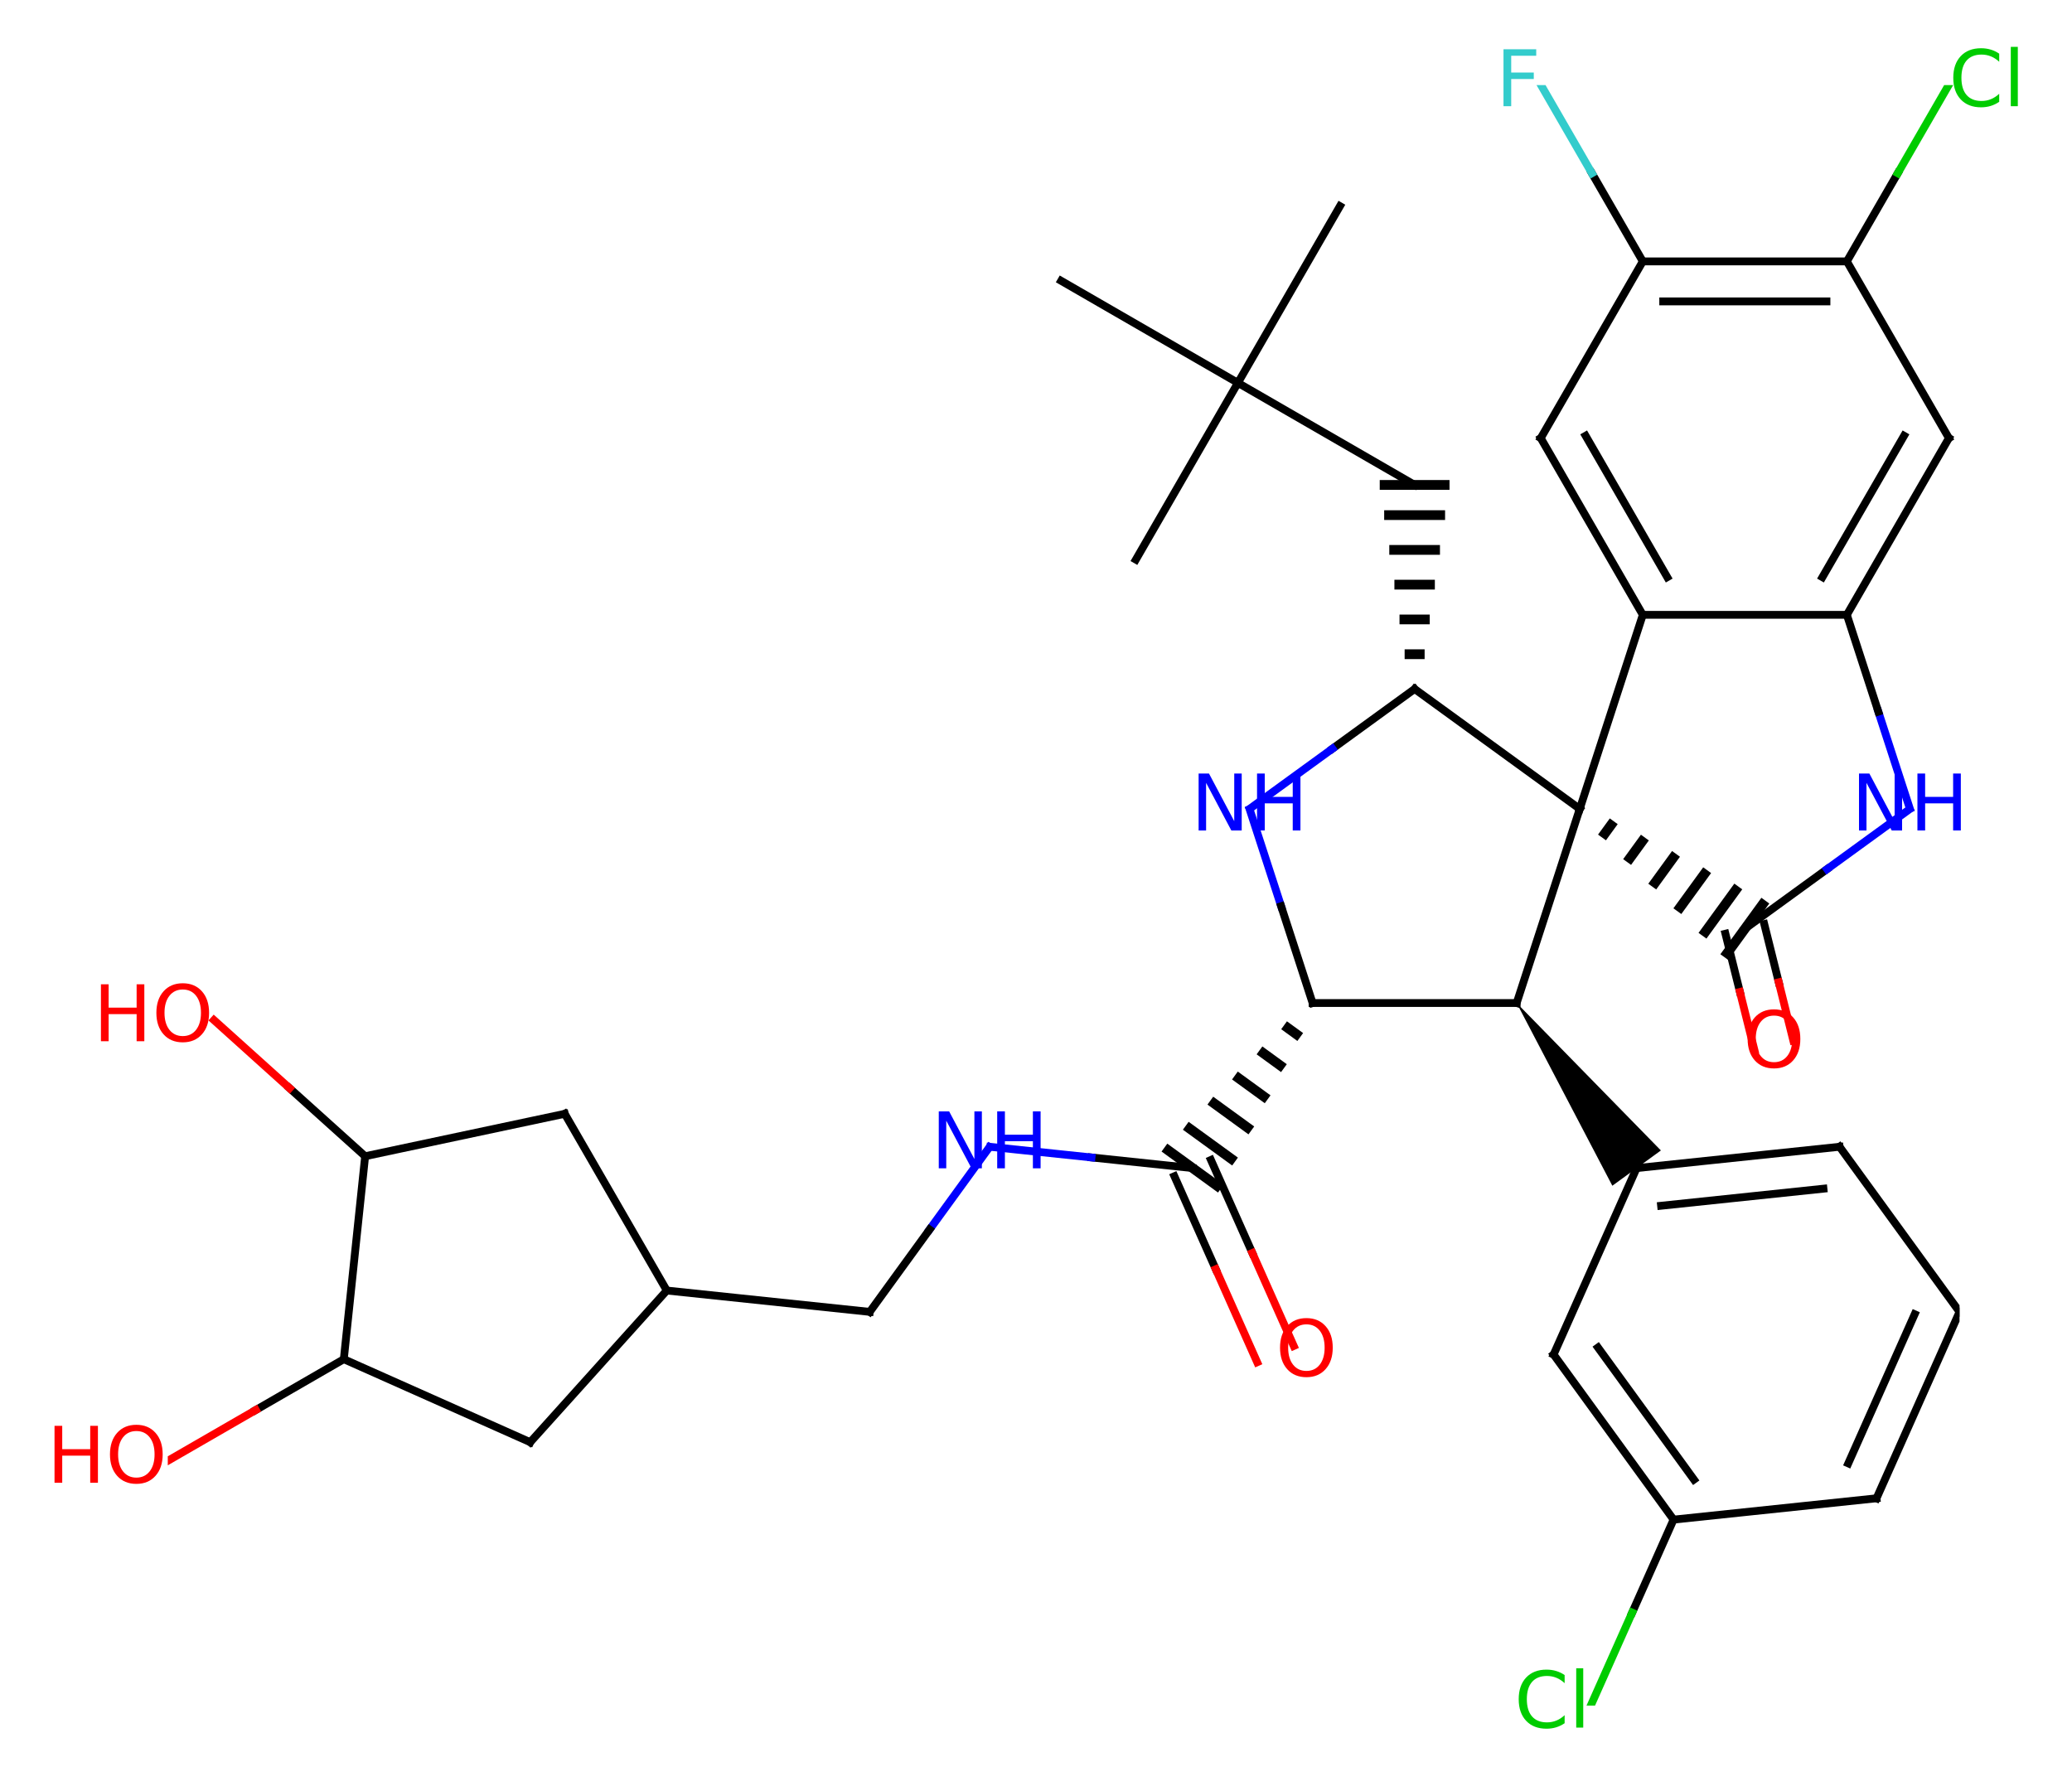 <?xml version="1.0" encoding="utf-8" standalone="no"?>
<!DOCTYPE svg PUBLIC "-//W3C//DTD SVG 1.1//EN"
  "http://www.w3.org/Graphics/SVG/1.1/DTD/svg11.dtd">
<!-- Created with matplotlib (https://matplotlib.org/) -->
<svg height="275.136pt" version="1.1" viewBox="0 0 318.351 275.136" width="318.351pt" xmlns="http://www.w3.org/2000/svg" xmlns:xlink="http://www.w3.org/1999/xlink">
 <defs>
  <style type="text/css">
*{stroke-linecap:butt;stroke-linejoin:round;}
  </style>
 </defs>
 <g id="figure_1">
  <g id="patch_1">
   <path d="M 0 275.136 
L 318.351 275.136 
L 318.351 0 
L 0 0 
z
" style="fill:#ffffff;"/>
  </g>
  <g id="axes_1">
   <g id="patch_2">
    <path clip-path="url(#p5bd5c27638)" d="M 233.027 154.109 
L 247.727 182.185 
L 255.187 176.764 
z
"/>
   </g>
   <g id="line2d_1">
    <path clip-path="url(#p5bd5c27638)" d="M 205.874 31.673 
L 190.197 58.826 
" style="fill:none;stroke:#000000;stroke-linecap:square;stroke-width:1.2;"/>
   </g>
   <g id="line2d_2">
    <path clip-path="url(#p5bd5c27638)" d="M 190.197 58.826 
L 174.519 85.982 
" style="fill:none;stroke:#000000;stroke-linecap:square;stroke-width:1.2;"/>
   </g>
   <g id="line2d_3">
    <path clip-path="url(#p5bd5c27638)" d="M 190.197 58.826 
L 163.043 43.149 
" style="fill:none;stroke:#000000;stroke-linecap:square;stroke-width:1.2;"/>
   </g>
   <g id="line2d_4">
    <path clip-path="url(#p5bd5c27638)" d="M 190.197 58.826 
L 217.35 74.504 
" style="fill:none;stroke:#000000;stroke-linecap:square;stroke-width:1.2;"/>
   </g>
   <g id="line2d_5">
    <path clip-path="url(#p5bd5c27638)" d="M 217.35 105.858 
L 217.35 105.858 
" style="fill:none;stroke:#000000;stroke-linecap:square;stroke-width:1.5;"/>
   </g>
   <g id="line2d_6">
    <path clip-path="url(#p5bd5c27638)" d="M 218.135 100.516 
L 216.564 100.516 
" style="fill:none;stroke:#000000;stroke-linecap:square;stroke-width:1.5;"/>
   </g>
   <g id="line2d_7">
    <path clip-path="url(#p5bd5c27638)" d="M 218.921 95.173 
L 215.778 95.173 
" style="fill:none;stroke:#000000;stroke-linecap:square;stroke-width:1.5;"/>
   </g>
   <g id="line2d_8">
    <path clip-path="url(#p5bd5c27638)" d="M 219.707 89.831 
L 214.993 89.831 
" style="fill:none;stroke:#000000;stroke-linecap:square;stroke-width:1.5;"/>
   </g>
   <g id="line2d_9">
    <path clip-path="url(#p5bd5c27638)" d="M 220.492 84.488 
L 214.207 84.488 
" style="fill:none;stroke:#000000;stroke-linecap:square;stroke-width:1.5;"/>
   </g>
   <g id="line2d_10">
    <path clip-path="url(#p5bd5c27638)" d="M 221.278 79.146 
L 213.421 79.146 
" style="fill:none;stroke:#000000;stroke-linecap:square;stroke-width:1.5;"/>
   </g>
   <g id="line2d_11">
    <path clip-path="url(#p5bd5c27638)" d="M 221.961 74.504 
L 212.739 74.504 
" style="fill:none;stroke:#000000;stroke-linecap:square;stroke-width:1.5;"/>
   </g>
   <g id="line2d_12">
    <path clip-path="url(#p5bd5c27638)" d="M 217.35 105.858 
L 204.714 115.039 
" style="fill:none;stroke:#000000;stroke-linecap:square;stroke-width:1.2;"/>
   </g>
   <g id="line2d_13">
    <path clip-path="url(#p5bd5c27638)" d="M 204.714 115.039 
L 192.078 124.22 
" style="fill:none;stroke:#0000ff;stroke-linecap:square;stroke-width:1.2;"/>
   </g>
   <g id="line2d_14">
    <path clip-path="url(#p5bd5c27638)" d="M 192.006 124.357 
L 196.839 139.233 
" style="fill:none;stroke:#0000ff;stroke-linecap:square;stroke-width:1.2;"/>
   </g>
   <g id="line2d_15">
    <path clip-path="url(#p5bd5c27638)" d="M 196.839 139.233 
L 201.672 154.109 
" style="fill:none;stroke:#000000;stroke-linecap:square;stroke-width:1.2;"/>
   </g>
   <g id="line2d_16">
    <path clip-path="url(#p5bd5c27638)" d="M 201.672 154.109 
L 201.672 154.109 
" style="fill:none;stroke:#000000;stroke-linecap:square;stroke-width:1.5;"/>
   </g>
   <g id="line2d_17">
    <path clip-path="url(#p5bd5c27638)" d="M 197.897 157.969 
L 199.168 158.893 
" style="fill:none;stroke:#000000;stroke-linecap:square;stroke-width:1.5;"/>
   </g>
   <g id="line2d_18">
    <path clip-path="url(#p5bd5c27638)" d="M 194.121 161.83 
L 196.663 163.677 
" style="fill:none;stroke:#000000;stroke-linecap:square;stroke-width:1.5;"/>
   </g>
   <g id="line2d_19">
    <path clip-path="url(#p5bd5c27638)" d="M 190.345 165.69 
L 194.159 168.461 
" style="fill:none;stroke:#000000;stroke-linecap:square;stroke-width:1.5;"/>
   </g>
   <g id="line2d_20">
    <path clip-path="url(#p5bd5c27638)" d="M 186.569 169.551 
L 191.655 173.245 
" style="fill:none;stroke:#000000;stroke-linecap:square;stroke-width:1.5;"/>
   </g>
   <g id="line2d_21">
    <path clip-path="url(#p5bd5c27638)" d="M 182.793 173.411 
L 189.15 178.029 
" style="fill:none;stroke:#000000;stroke-linecap:square;stroke-width:1.5;"/>
   </g>
   <g id="line2d_22">
    <path clip-path="url(#p5bd5c27638)" d="M 179.514 176.765 
L 186.975 182.185 
" style="fill:none;stroke:#000000;stroke-linecap:square;stroke-width:1.5;"/>
   </g>
   <g id="line2d_23">
    <path clip-path="url(#p5bd5c27638)" d="M 180.436 180.725 
L 186.797 195.014 
" style="fill:none;stroke:#000000;stroke-linecap:square;stroke-width:1.2;"/>
   </g>
   <g id="line2d_24">
    <path clip-path="url(#p5bd5c27638)" d="M 186.797 195.014 
L 193.158 209.302 
" style="fill:none;stroke:#ff0000;stroke-linecap:square;stroke-width:1.2;"/>
   </g>
   <g id="line2d_25">
    <path clip-path="url(#p5bd5c27638)" d="M 186.052 178.224 
L 192.414 192.513 
" style="fill:none;stroke:#000000;stroke-linecap:square;stroke-width:1.2;"/>
   </g>
   <g id="line2d_26">
    <path clip-path="url(#p5bd5c27638)" d="M 192.414 192.513 
L 198.775 206.802 
" style="fill:none;stroke:#ff0000;stroke-linecap:square;stroke-width:1.2;"/>
   </g>
   <g id="line2d_27">
    <path clip-path="url(#p5bd5c27638)" d="M 183.244 179.475 
L 167.705 177.841 
" style="fill:none;stroke:#000000;stroke-linecap:square;stroke-width:1.2;"/>
   </g>
   <g id="line2d_28">
    <path clip-path="url(#p5bd5c27638)" d="M 167.705 177.841 
L 152.165 176.208 
" style="fill:none;stroke:#0000ff;stroke-linecap:square;stroke-width:1.2;"/>
   </g>
   <g id="line2d_29">
    <path clip-path="url(#p5bd5c27638)" d="M 152.011 176.266 
L 142.821 188.915 
" style="fill:none;stroke:#0000ff;stroke-linecap:square;stroke-width:1.2;"/>
   </g>
   <g id="line2d_30">
    <path clip-path="url(#p5bd5c27638)" d="M 142.821 188.915 
L 133.631 201.565 
" style="fill:none;stroke:#000000;stroke-linecap:square;stroke-width:1.2;"/>
   </g>
   <g id="line2d_31">
    <path clip-path="url(#p5bd5c27638)" d="M 133.631 201.565 
L 102.448 198.287 
" style="fill:none;stroke:#000000;stroke-linecap:square;stroke-width:1.2;"/>
   </g>
   <g id="line2d_32">
    <path clip-path="url(#p5bd5c27638)" d="M 102.448 198.287 
L 81.467 221.588 
" style="fill:none;stroke:#000000;stroke-linecap:square;stroke-width:1.2;"/>
   </g>
   <g id="line2d_33">
    <path clip-path="url(#p5bd5c27638)" d="M 81.467 221.588 
L 52.824 208.835 
" style="fill:none;stroke:#000000;stroke-linecap:square;stroke-width:1.2;"/>
   </g>
   <g id="line2d_34">
    <path clip-path="url(#p5bd5c27638)" d="M 52.824 208.835 
L 39.301 216.643 
" style="fill:none;stroke:#000000;stroke-linecap:square;stroke-width:1.2;"/>
   </g>
   <g id="line2d_35">
    <path clip-path="url(#p5bd5c27638)" d="M 39.301 216.643 
L 25.778 224.45 
" style="fill:none;stroke:#ff0000;stroke-linecap:square;stroke-width:1.2;"/>
   </g>
   <g id="line2d_36">
    <path clip-path="url(#p5bd5c27638)" d="M 52.824 208.835 
L 56.101 177.652 
" style="fill:none;stroke:#000000;stroke-linecap:square;stroke-width:1.2;"/>
   </g>
   <g id="line2d_37">
    <path clip-path="url(#p5bd5c27638)" d="M 56.101 177.652 
L 44.489 167.196 
" style="fill:none;stroke:#000000;stroke-linecap:square;stroke-width:1.2;"/>
   </g>
   <g id="line2d_38">
    <path clip-path="url(#p5bd5c27638)" d="M 44.489 167.196 
L 32.877 156.74 
" style="fill:none;stroke:#ff0000;stroke-linecap:square;stroke-width:1.2;"/>
   </g>
   <g id="line2d_39">
    <path clip-path="url(#p5bd5c27638)" d="M 56.101 177.652 
L 86.77 171.132 
" style="fill:none;stroke:#000000;stroke-linecap:square;stroke-width:1.2;"/>
   </g>
   <g id="line2d_40">
    <path clip-path="url(#p5bd5c27638)" d="M 201.672 154.109 
L 233.027 154.109 
" style="fill:none;stroke:#000000;stroke-linecap:square;stroke-width:1.2;"/>
   </g>
   <g id="line2d_41">
    <path clip-path="url(#p5bd5c27638)" d="M 251.457 179.475 
L 282.64 176.197 
" style="fill:none;stroke:#000000;stroke-linecap:square;stroke-width:1.2;"/>
   </g>
   <g id="line2d_42">
    <path clip-path="url(#p5bd5c27638)" d="M 255.218 185.261 
L 280.165 182.639 
" style="fill:none;stroke:#000000;stroke-linecap:square;stroke-width:1.2;"/>
   </g>
   <g id="line2d_43">
    <path clip-path="url(#p5bd5c27638)" d="M 282.64 176.197 
L 301.071 201.565 
" style="fill:none;stroke:#000000;stroke-linecap:square;stroke-width:1.2;"/>
   </g>
   <g id="line2d_44">
    <path clip-path="url(#p5bd5c27638)" d="M 301.071 201.565 
L 288.318 230.209 
" style="fill:none;stroke:#000000;stroke-linecap:square;stroke-width:1.2;"/>
   </g>
   <g id="line2d_45">
    <path clip-path="url(#p5bd5c27638)" d="M 294.179 201.929 
L 283.977 224.844 
" style="fill:none;stroke:#000000;stroke-linecap:square;stroke-width:1.2;"/>
   </g>
   <g id="line2d_46">
    <path clip-path="url(#p5bd5c27638)" d="M 288.318 230.209 
L 257.134 233.486 
" style="fill:none;stroke:#000000;stroke-linecap:square;stroke-width:1.2;"/>
   </g>
   <g id="line2d_47">
    <path clip-path="url(#p5bd5c27638)" d="M 257.134 233.486 
L 250.773 247.774 
" style="fill:none;stroke:#000000;stroke-linecap:square;stroke-width:1.2;"/>
   </g>
   <g id="line2d_48">
    <path clip-path="url(#p5bd5c27638)" d="M 250.773 247.774 
L 244.412 262.061 
" style="fill:none;stroke:#00cc00;stroke-linecap:square;stroke-width:1.2;"/>
   </g>
   <g id="line2d_49">
    <path clip-path="url(#p5bd5c27638)" d="M 257.134 233.486 
L 238.704 208.12 
" style="fill:none;stroke:#000000;stroke-linecap:square;stroke-width:1.2;"/>
   </g>
   <g id="line2d_50">
    <path clip-path="url(#p5bd5c27638)" d="M 260.265 227.336 
L 245.521 207.043 
" style="fill:none;stroke:#000000;stroke-linecap:square;stroke-width:1.2;"/>
   </g>
   <g id="line2d_51">
    <path clip-path="url(#p5bd5c27638)" d="M 233.027 154.109 
L 242.718 124.289 
" style="fill:none;stroke:#000000;stroke-linecap:square;stroke-width:1.2;"/>
   </g>
   <g id="line2d_52">
    <path clip-path="url(#p5bd5c27638)" d="M 242.718 124.289 
L 242.718 124.289 
" style="fill:none;stroke:#000000;stroke-linecap:square;stroke-width:1.5;"/>
   </g>
   <g id="line2d_53">
    <path clip-path="url(#p5bd5c27638)" d="M 246.578 128.065 
L 247.502 126.793 
" style="fill:none;stroke:#000000;stroke-linecap:square;stroke-width:1.5;"/>
   </g>
   <g id="line2d_54">
    <path clip-path="url(#p5bd5c27638)" d="M 250.438 131.84 
L 252.286 129.298 
" style="fill:none;stroke:#000000;stroke-linecap:square;stroke-width:1.5;"/>
   </g>
   <g id="line2d_55">
    <path clip-path="url(#p5bd5c27638)" d="M 254.299 135.616 
L 257.069 131.803 
" style="fill:none;stroke:#000000;stroke-linecap:square;stroke-width:1.5;"/>
   </g>
   <g id="line2d_56">
    <path clip-path="url(#p5bd5c27638)" d="M 258.159 139.392 
L 261.853 134.308 
" style="fill:none;stroke:#000000;stroke-linecap:square;stroke-width:1.5;"/>
   </g>
   <g id="line2d_57">
    <path clip-path="url(#p5bd5c27638)" d="M 262.019 143.168 
L 266.637 136.812 
" style="fill:none;stroke:#000000;stroke-linecap:square;stroke-width:1.5;"/>
   </g>
   <g id="line2d_58">
    <path clip-path="url(#p5bd5c27638)" d="M 265.373 146.449 
L 270.794 138.988 
" style="fill:none;stroke:#000000;stroke-linecap:square;stroke-width:1.5;"/>
   </g>
   <g id="line2d_59">
    <path clip-path="url(#p5bd5c27638)" d="M 265.101 143.463 
L 267.332 152.41 
" style="fill:none;stroke:#000000;stroke-linecap:square;stroke-width:1.2;"/>
   </g>
   <g id="line2d_60">
    <path clip-path="url(#p5bd5c27638)" d="M 267.332 152.41 
L 269.563 161.358 
" style="fill:none;stroke:#ff0000;stroke-linecap:square;stroke-width:1.2;"/>
   </g>
   <g id="line2d_61">
    <path clip-path="url(#p5bd5c27638)" d="M 271.066 141.975 
L 273.297 150.923 
" style="fill:none;stroke:#000000;stroke-linecap:square;stroke-width:1.2;"/>
   </g>
   <g id="line2d_62">
    <path clip-path="url(#p5bd5c27638)" d="M 273.297 150.923 
L 275.529 159.871 
" style="fill:none;stroke:#ff0000;stroke-linecap:square;stroke-width:1.2;"/>
   </g>
   <g id="line2d_63">
    <path clip-path="url(#p5bd5c27638)" d="M 268.083 142.719 
L 280.719 133.538 
" style="fill:none;stroke:#000000;stroke-linecap:square;stroke-width:1.2;"/>
   </g>
   <g id="line2d_64">
    <path clip-path="url(#p5bd5c27638)" d="M 280.719 133.538 
L 293.355 124.357 
" style="fill:none;stroke:#0000ff;stroke-linecap:square;stroke-width:1.2;"/>
   </g>
   <g id="line2d_65">
    <path clip-path="url(#p5bd5c27638)" d="M 293.427 124.22 
L 288.594 109.344 
" style="fill:none;stroke:#0000ff;stroke-linecap:square;stroke-width:1.2;"/>
   </g>
   <g id="line2d_66">
    <path clip-path="url(#p5bd5c27638)" d="M 288.594 109.344 
L 283.761 94.468 
" style="fill:none;stroke:#000000;stroke-linecap:square;stroke-width:1.2;"/>
   </g>
   <g id="line2d_67">
    <path clip-path="url(#p5bd5c27638)" d="M 283.761 94.468 
L 299.438 67.315 
" style="fill:none;stroke:#000000;stroke-linecap:square;stroke-width:1.2;"/>
   </g>
   <g id="line2d_68">
    <path clip-path="url(#p5bd5c27638)" d="M 280.004 88.679 
L 292.546 66.956 
" style="fill:none;stroke:#000000;stroke-linecap:square;stroke-width:1.2;"/>
   </g>
   <g id="line2d_69">
    <path clip-path="url(#p5bd5c27638)" d="M 299.438 67.315 
L 283.761 40.162 
" style="fill:none;stroke:#000000;stroke-linecap:square;stroke-width:1.2;"/>
   </g>
   <g id="line2d_70">
    <path clip-path="url(#p5bd5c27638)" d="M 283.761 40.162 
L 291.58 26.619 
" style="fill:none;stroke:#000000;stroke-linecap:square;stroke-width:1.2;"/>
   </g>
   <g id="line2d_71">
    <path clip-path="url(#p5bd5c27638)" d="M 291.58 26.619 
L 299.399 13.075 
" style="fill:none;stroke:#00cc00;stroke-linecap:square;stroke-width:1.2;"/>
   </g>
   <g id="line2d_72">
    <path clip-path="url(#p5bd5c27638)" d="M 283.761 40.162 
L 252.406 40.162 
" style="fill:none;stroke:#000000;stroke-linecap:square;stroke-width:1.2;"/>
   </g>
   <g id="line2d_73">
    <path clip-path="url(#p5bd5c27638)" d="M 280.625 46.31 
L 255.542 46.31 
" style="fill:none;stroke:#000000;stroke-linecap:square;stroke-width:1.2;"/>
   </g>
   <g id="line2d_74">
    <path clip-path="url(#p5bd5c27638)" d="M 252.406 40.162 
L 244.587 26.619 
" style="fill:none;stroke:#000000;stroke-linecap:square;stroke-width:1.2;"/>
   </g>
   <g id="line2d_75">
    <path clip-path="url(#p5bd5c27638)" d="M 244.587 26.619 
L 236.768 13.075 
" style="fill:none;stroke:#33cccc;stroke-linecap:square;stroke-width:1.2;"/>
   </g>
   <g id="line2d_76">
    <path clip-path="url(#p5bd5c27638)" d="M 252.406 40.162 
L 236.729 67.315 
" style="fill:none;stroke:#000000;stroke-linecap:square;stroke-width:1.2;"/>
   </g>
   <g id="line2d_77">
    <path clip-path="url(#p5bd5c27638)" d="M 236.729 67.315 
L 252.406 94.468 
" style="fill:none;stroke:#000000;stroke-linecap:square;stroke-width:1.2;"/>
   </g>
   <g id="line2d_78">
    <path clip-path="url(#p5bd5c27638)" d="M 243.621 66.956 
L 256.163 88.679 
" style="fill:none;stroke:#000000;stroke-linecap:square;stroke-width:1.2;"/>
   </g>
   <g id="line2d_79">
    <path clip-path="url(#p5bd5c27638)" d="M 242.718 124.289 
L 217.35 105.858 
" style="fill:none;stroke:#000000;stroke-linecap:square;stroke-width:1.2;"/>
   </g>
   <g id="line2d_80">
    <path clip-path="url(#p5bd5c27638)" d="M 252.406 94.468 
L 283.761 94.468 
" style="fill:none;stroke:#000000;stroke-linecap:square;stroke-width:1.2;"/>
   </g>
   <g id="line2d_81">
    <path clip-path="url(#p5bd5c27638)" d="M 86.77 171.132 
L 102.448 198.287 
" style="fill:none;stroke:#000000;stroke-linecap:square;stroke-width:1.2;"/>
   </g>
   <g id="line2d_82">
    <path clip-path="url(#p5bd5c27638)" d="M 238.704 208.12 
L 251.457 179.475 
" style="fill:none;stroke:#000000;stroke-linecap:square;stroke-width:1.2;"/>
   </g>
   <g id="line2d_83">
    <path clip-path="url(#p5bd5c27638)" d="M 252.406 94.468 
L 242.718 124.289 
" style="fill:none;stroke:#000000;stroke-linecap:square;stroke-width:1.2;"/>
   </g>
   <g id="text_1">
    <!-- NH -->
    <defs>
     <path d="M 9.812 72.906 
L 23.094 72.906 
L 55.422 11.922 
L 55.422 72.906 
L 64.984 72.906 
L 64.984 0 
L 51.703 0 
L 19.391 60.984 
L 19.391 0 
L 9.812 0 
z
" id="DejaVuSans-78"/>
     <path d="M 9.812 72.906 
L 19.672 72.906 
L 19.672 43.016 
L 55.516 43.016 
L 55.516 72.906 
L 65.375 72.906 
L 65.375 0 
L 55.516 0 
L 55.516 34.719 
L 19.672 34.719 
L 19.672 0 
L 9.812 0 
z
" id="DejaVuSans-72"/>
    </defs>
    <g style="fill:#0000ff;" transform="translate(182.983 127.6)scale(0.12 -0.12)">
     <use xlink:href="#DejaVuSans-78"/>
     <use x="74.805" xlink:href="#DejaVuSans-72"/>
    </g>
   </g>
   <g id="text_2">
    <!-- O -->
    <defs>
     <path d="M 39.406 66.219 
Q 28.656 66.219 22.328 58.203 
Q 16.016 50.203 16.016 36.375 
Q 16.016 22.609 22.328 14.594 
Q 28.656 6.594 39.406 6.594 
Q 50.141 6.594 56.422 14.594 
Q 62.703 22.609 62.703 36.375 
Q 62.703 50.203 56.422 58.203 
Q 50.141 66.219 39.406 66.219 
z
M 39.406 74.219 
Q 54.734 74.219 63.906 63.938 
Q 73.094 53.656 73.094 36.375 
Q 73.094 19.141 63.906 8.859 
Q 54.734 -1.422 39.406 -1.422 
Q 24.031 -1.422 14.812 8.828 
Q 5.609 19.094 5.609 36.375 
Q 5.609 53.656 14.812 63.938 
Q 24.031 74.219 39.406 74.219 
z
" id="DejaVuSans-79"/>
    </defs>
    <g style="fill:#ff0000;" transform="translate(195.997 211.432)scale(0.12 -0.12)">
     <use xlink:href="#DejaVuSans-79"/>
    </g>
   </g>
   <g id="text_3">
    <!-- NH -->
    <g style="fill:#0000ff;" transform="translate(143.06 179.508)scale(0.12 -0.12)">
     <use xlink:href="#DejaVuSans-78"/>
     <use x="74.805" xlink:href="#DejaVuSans-72"/>
    </g>
   </g>
   <g id="text_4">
    <!-- HO -->
    <g style="fill:#ff0000;" transform="translate(7.2 227.824)scale(0.12 -0.12)">
     <use xlink:href="#DejaVuSans-72"/>
     <use x="75.195" xlink:href="#DejaVuSans-79"/>
    </g>
   </g>
   <g id="text_5">
    <!-- HO -->
    <g style="fill:#ff0000;" transform="translate(14.33 159.983)scale(0.12 -0.12)">
     <use xlink:href="#DejaVuSans-72"/>
     <use x="75.195" xlink:href="#DejaVuSans-79"/>
    </g>
   </g>
   <g id="text_6">
    <!-- Cl -->
    <defs>
     <path d="M 64.406 67.281 
L 64.406 56.891 
Q 59.422 61.531 53.781 63.812 
Q 48.141 66.109 41.797 66.109 
Q 29.297 66.109 22.656 58.469 
Q 16.016 50.828 16.016 36.375 
Q 16.016 21.969 22.656 14.328 
Q 29.297 6.688 41.797 6.688 
Q 48.141 6.688 53.781 8.984 
Q 59.422 11.281 64.406 15.922 
L 64.406 5.609 
Q 59.234 2.094 53.438 0.328 
Q 47.656 -1.422 41.219 -1.422 
Q 24.656 -1.422 15.125 8.703 
Q 5.609 18.844 5.609 36.375 
Q 5.609 53.953 15.125 64.078 
Q 24.656 74.219 41.219 74.219 
Q 47.75 74.219 53.531 72.484 
Q 59.328 70.75 64.406 67.281 
z
" id="DejaVuSans-67"/>
     <path d="M 9.422 75.984 
L 18.406 75.984 
L 18.406 0 
L 9.422 0 
z
" id="DejaVuSans-108"/>
    </defs>
    <g style="fill:#00cc00;" transform="translate(232.668 265.441)scale(0.12 -0.12)">
     <use xlink:href="#DejaVuSans-67"/>
     <use x="69.824" xlink:href="#DejaVuSans-108"/>
    </g>
   </g>
   <g id="text_7">
    <!-- O -->
    <g style="fill:#ff0000;" transform="translate(267.84 163.994)scale(0.12 -0.12)">
     <use xlink:href="#DejaVuSans-79"/>
    </g>
   </g>
   <g id="text_8">
    <!-- NH -->
    <g style="fill:#0000ff;" transform="translate(284.448 127.6)scale(0.12 -0.12)">
     <use xlink:href="#DejaVuSans-78"/>
     <use x="74.805" xlink:href="#DejaVuSans-72"/>
    </g>
   </g>
   <g id="text_9">
    <!-- Cl -->
    <g style="fill:#00cc00;" transform="translate(299.438 16.318)scale(0.12 -0.12)">
     <use xlink:href="#DejaVuSans-67"/>
     <use x="69.824" xlink:href="#DejaVuSans-108"/>
    </g>
   </g>
   <g id="text_10">
    <!-- F -->
    <defs>
     <path d="M 9.812 72.906 
L 51.703 72.906 
L 51.703 64.594 
L 19.672 64.594 
L 19.672 43.109 
L 48.578 43.109 
L 48.578 34.812 
L 19.672 34.812 
L 19.672 0 
L 9.812 0 
z
" id="DejaVuSans-70"/>
    </defs>
    <g style="fill:#33cccc;" transform="translate(229.827 16.318)scale(0.12 -0.12)">
     <use xlink:href="#DejaVuSans-70"/>
    </g>
   </g>
  </g>
 </g>
 <defs>
  <clipPath id="p5bd5c27638">
   <rect height="248.986" width="275.292" x="25.778" y="13.075"/>
  </clipPath>
 </defs>
</svg>
